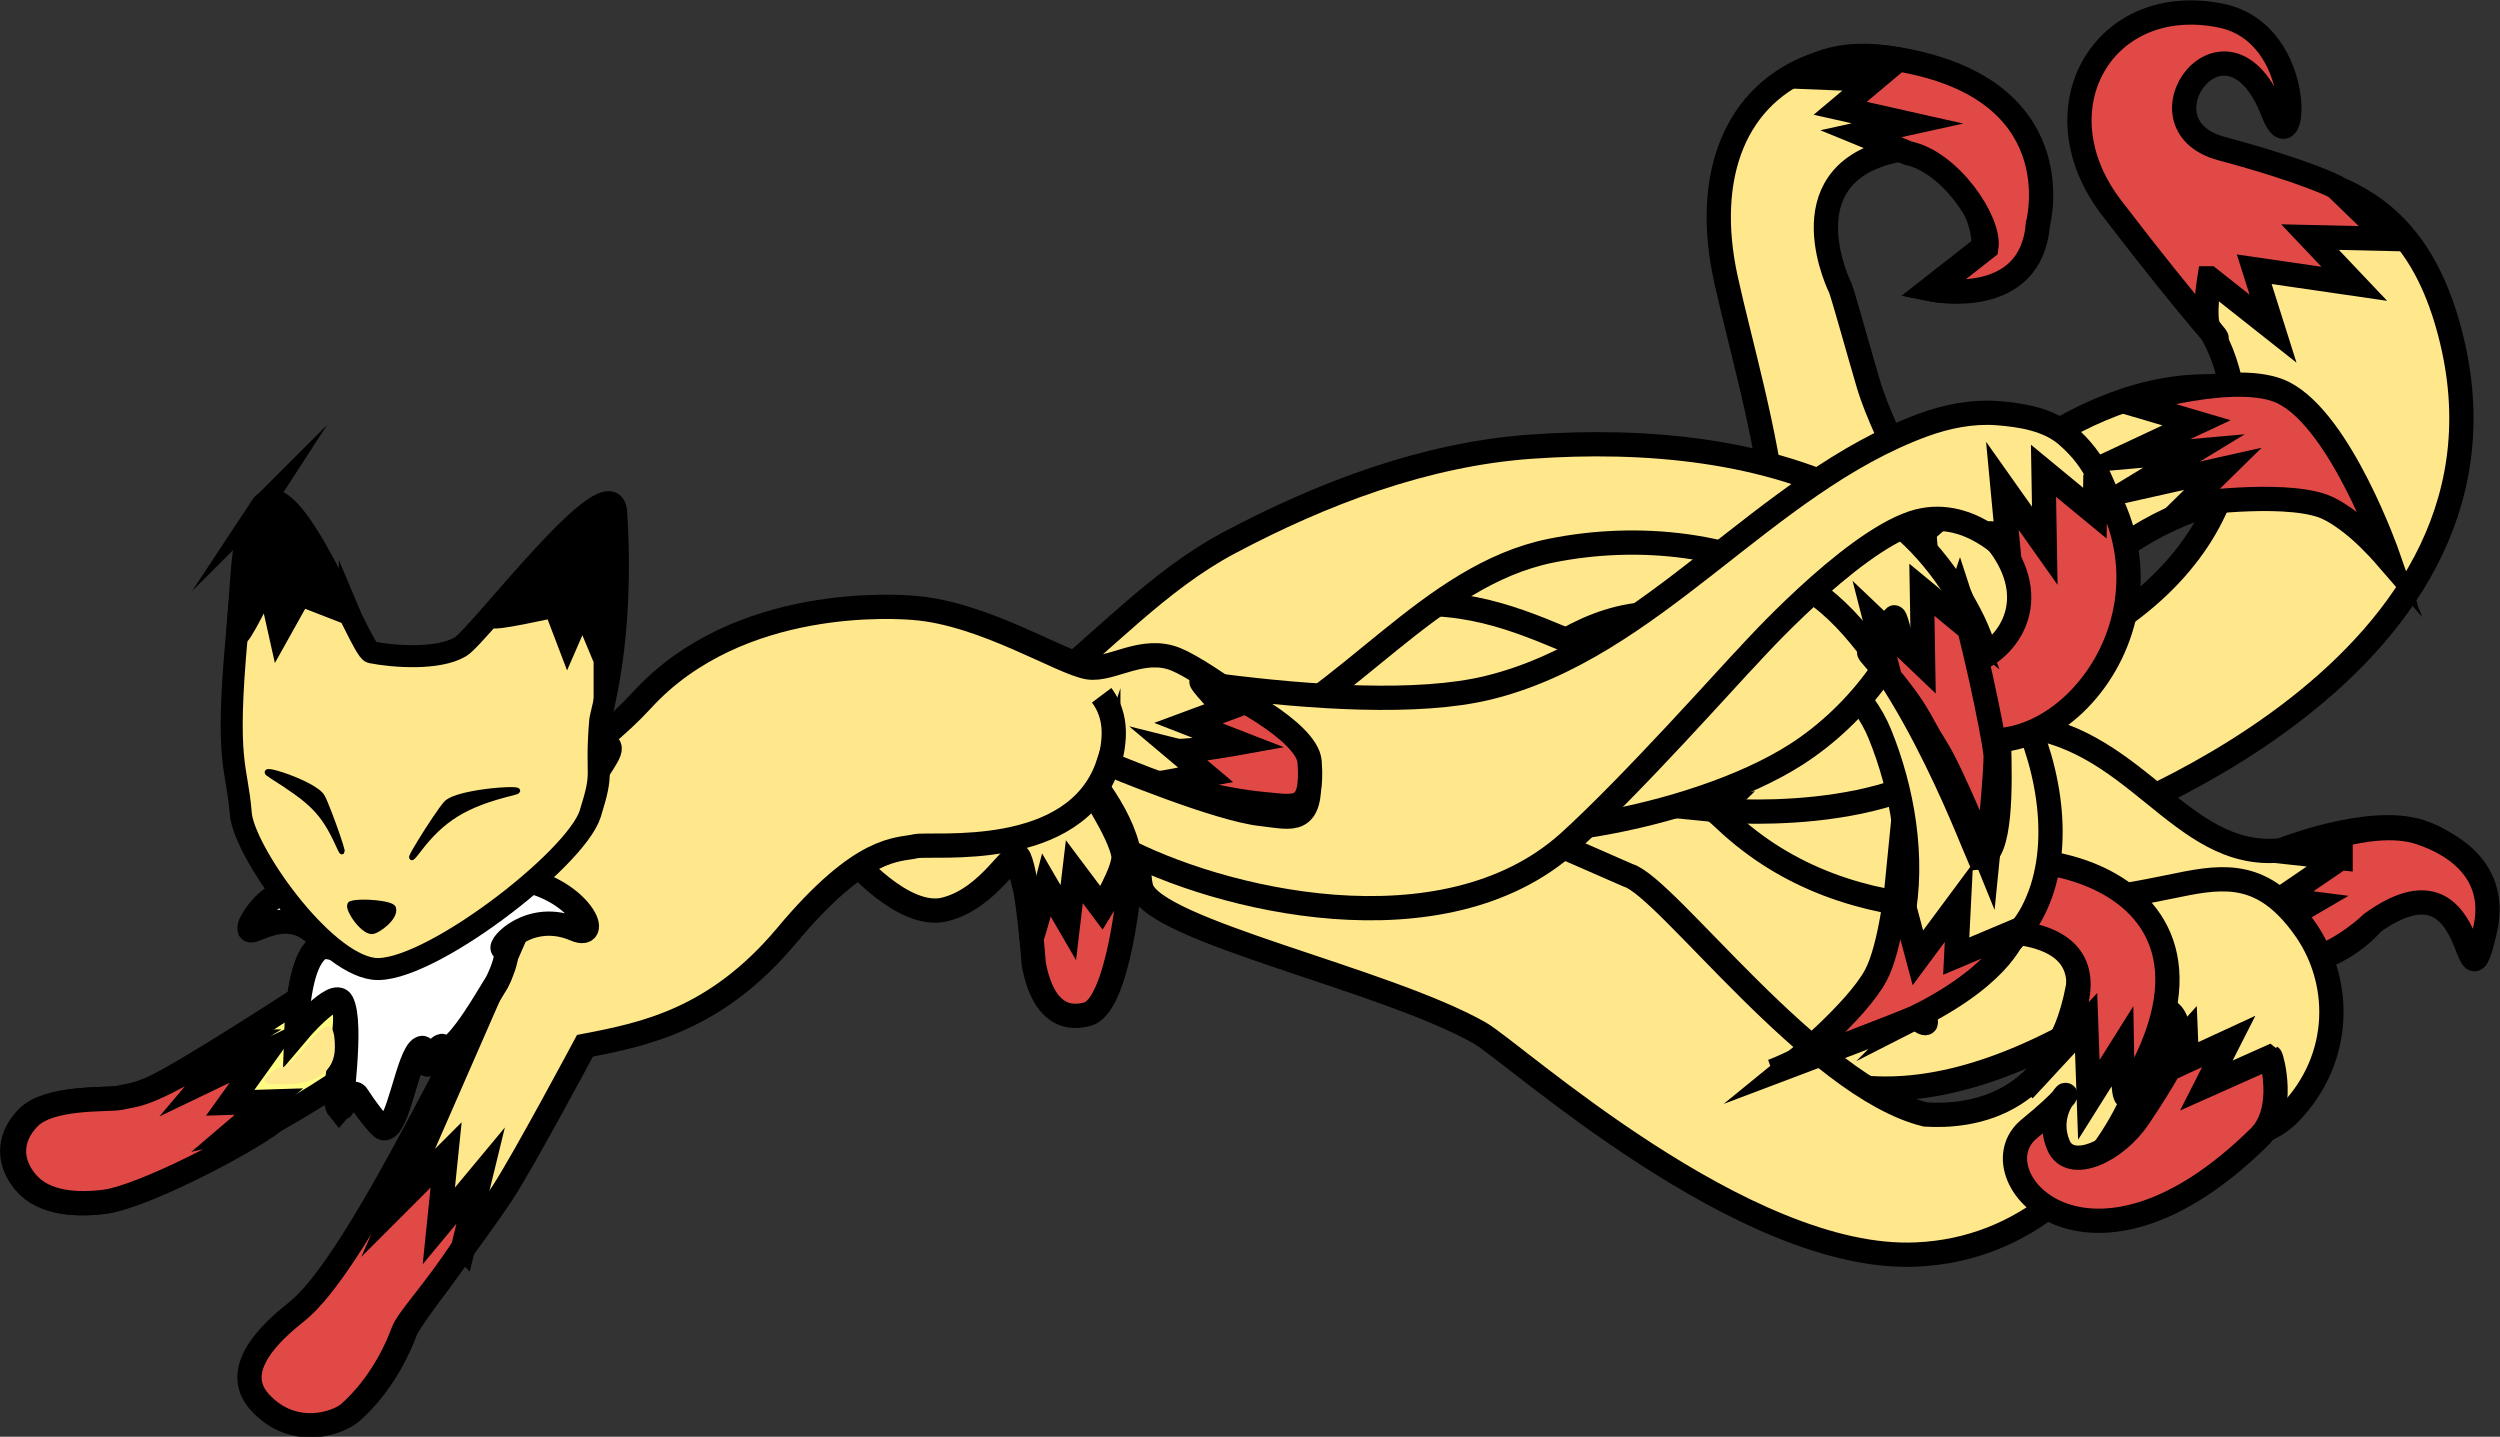 <?xml version="1.0" encoding="UTF-8" standalone="no"?>
<!-- Generator: Adobe Illustrator 16.0.4, SVG Export Plug-In . SVG Version: 6.00 Build 0)  -->

<svg
   xmlns:dc="http://purl.org/dc/elements/1.1/"
   xmlns:cc="http://creativecommons.org/ns#"
   xmlns:rdf="http://www.w3.org/1999/02/22-rdf-syntax-ns#"
   xmlns:svg="http://www.w3.org/2000/svg"
   xmlns="http://www.w3.org/2000/svg"
   xmlns:sodipodi="http://sodipodi.sourceforge.net/DTD/sodipodi-0.dtd"
   xmlns:inkscape="http://www.inkscape.org/namespaces/inkscape"
   version="1.1"
   x="0px"
   y="0px"
   width="786.169"
   height="451.803"
   viewBox="0 0 786.169 451.803"
   xml:space="preserve"
   id="svg3078"
   inkscape:version="0.48.5 r10040"
   sodipodi:docname="fox_horizontal.svg"><rect x="0" y="0" width="786.169" height="451.803" fill="#333333" stroke="none"/><defs
   id="defs3159" /><sodipodi:namedview
   pagecolor="#ffffff"
   bordercolor="#666666"
   borderopacity="1"
   objecttolerance="10"
   gridtolerance="10"
   guidetolerance="10"
   inkscape:pageopacity="0"
   inkscape:pageshadow="2"
   inkscape:window-width="1600"
   inkscape:window-height="847"
   id="namedview3157"
   showgrid="false"
   inkscape:zoom="0.76367532"
   inkscape:cx="377.82217"
   inkscape:cy="168.31191"
   inkscape:window-x="-8"
   inkscape:window-y="-8"
   inkscape:window-maximized="1"
   inkscape:current-layer="Layer_1"
   inkscape:snap-global="false"
   fit-margin-top="0"
   fit-margin-left="0"
   fit-margin-right="0"
   fit-margin-bottom="0" />
<style
   type="text/css"
   id="style3080">

	.st0{fill:#E04946;}
	.st1{fill:#FFE78C;stroke:#000000;stroke-width:4;stroke-miterlimit:10;}
	.st2{fill:#FFE78C;stroke:#000000;stroke-miterlimit:10;}
	.st3{fill:#FFFFE3;stroke:#000000;stroke-width:4;stroke-miterlimit:10;}
	.st4{opacity:0.5;fill:#9FF5FF;}
	.st5{stroke:#000000;stroke-width:4;stroke-miterlimit:10;}
	.st6{fill:#FFE78C;}
	.st7{fill:#FFFFFF;stroke:#000000;stroke-width:4;stroke-miterlimit:10;}
	.st8{fill:#E04946;stroke:#000000;stroke-width:4;stroke-miterlimit:10;}
	.st9{fill:#FFFC84;stroke:#000000;stroke-width:4;stroke-miterlimit:10;}
	.st10{stroke:#000000;stroke-miterlimit:10;}

</style>
<g
   id="Layer_1"
   transform="matrix(1.907,0,0,1.907,-104.384,-556.753)">
	
	<g
   id="g3173"
   transform="translate(79.364,48.55)"><path
     style="fill:#ffe78c;stroke:#000000;stroke-width:4;stroke-miterlimit:10"
     inkscape:connector-curvature="0"
     id="path3099"
     d="m 238.3,400.7 c 0,0 5.8,-5.7 17.5,-9.9 5,-1.8 11.3,-3.2 26.1,-4.8 l 0.4,-12.7 -3,-11.9 c -30.2,-0.1 -63,24.8 -63,24.8 l 22,14.5 z"
     class="st1" /><path
     style="fill:#ffe78c;stroke:#000000;stroke-width:4;stroke-miterlimit:10"
     inkscape:connector-curvature="0"
     id="path3107"
     d="m 310,353.3 c 37.1,-15.2 37.7,-42.8 29.7,-55.7 -9.3,-15 -14.9,-30.8 -13.9,-29.6 1.7,2 -2.5,-5.2 11.2,0 13.9,5.3 34.2,1.6 42,28.9 16.4,57.3 -61.7,83.4 -61.7,83.4 l -7.3,-27 z"
     class="st1" /><path
     style="fill:#e04946;stroke:#000000;stroke-width:4;stroke-miterlimit:10"
     inkscape:connector-curvature="0"
     id="path3113"
     d="m 339.7,289.3 c 0,0 -1.1,6.9 0,8.3 4.1,4.9 -2.7,-2.4 -16.1,-19.9 -12.6,-16.4 -1.3,-35.7 18.1,-31.7 14.2,3 12.2,25.6 8.5,15.9 -7.5,-19.4 -23.4,2 -8.5,6 14.1,3.8 18.8,6.3 18.8,6.3 l 8.9,8.6 -13.1,-0.3 7.3,7.7 -16.5,-2.4 3.1,9.8 -10.5,-8.3 z"
     class="st8" /></g><g
   id="g3400"
   transform="matrix(-0.874,0.486,-0.486,-0.874,990.922,170.427)"
   inkscape:transform-center-x="-136.18353"
   inkscape:transform-center-y="-267.12923"><path
     style="fill:#ffe78c;stroke:#000000;stroke-width:4;stroke-miterlimit:10"
     inkscape:connector-curvature="0"
     id="path3093"
     d="m 697.67,98.122 h 6.7 c 0,0 -40.9,-3.9 -58.6,-14.8 -17.6,-10.9 -13.5,-33.2 -29.1,-39.9 0,0 -15.6,-2 -21.6,-8.5 -5,-5.4 -4.1,-10.6 -3.4,-13.3 1,-3.8 6.2,10.9 17.6,4 0,0 13.6,-5.4 21.9,7.1 8.3,12.5 21.5,25.3 48.2,30.5 l 32.1,16.3 -13.8,18.6 z"
     class="st1" /><path
     style="fill:#e04946;stroke:#000000;stroke-width:4;stroke-miterlimit:10"
     inkscape:connector-curvature="0"
     id="path3119"
     d="m 608.67,37.522 6.9,4.9 c 0,0 -14.3,-1.1 -20.3,-7.5 -5,-5.4 -7.7,-12.7 -1.6,-19.4 11,-12.1 -6.7,12.8 15.8,10.1 0,0 5.7,-1.6 11.3,-0.5 0.4,0.1 4.9,8 4.9,8 l -9.2,0.2 4.2,3.1 -12,1.1 z"
     class="st8" /></g><g
   id="g3213"
   transform="matrix(-0.92,0.393,-0.393,-0.92,624.685,442.182)"><path
     sodipodi:nodetypes="sccccccccccs"
     style="fill:#ffe78c;stroke:#000000;stroke-width:4;stroke-miterlimit:10"
     inkscape:connector-curvature="0"
     id="path3085"
     d="M 256.497,125.876 C 245.192,99.893 216.4,91.6 192.1,86.7 c -8,-1.6 -13.8,-3.6 -16.3,-14.2 -2.6,-10.8 2.5,-22.7 14.1,-27.6 10,-4.3 24.5,7.2 24.5,7.2 0,0 -33,21.8 5.3,18.9 36.3,-2.8 46.6,15.4 51.3,27.1 7.9,19.5 22,32.2 31.4,43.7 5.9,7.3 34.8,20.7 34.8,20.7 l 6.5,23.8 -32.4,-10.4 c -20.31,-20.948 -44.653,-26.694 -54.803,-50.024 z"
     class="st1" /></g><g
   id="g3188"
   transform="matrix(-0.393,0.92,-0.92,-0.393,703.583,283.834)"
   inkscape:transform-center-x="-212.65241"
   inkscape:transform-center-y="-188.28963"><path
     sodipodi:nodetypes="ccccccccccsccc"
     style="fill:#ffe78c;stroke:#000000;stroke-width:4;stroke-miterlimit:10"
     inkscape:connector-curvature="0"
     id="path3105"
     d="m 323,302.1 c -2,18.1 5.6,55.9 0,60.6 -4.5,3.8 -25.7,7.3 -25.7,7.3 l 2.6,-13.5 c -3.567,-10.6 -7.133,-21.2 -10.7,-31.8 0.1,-11.652 0.2,-23.304 0.3,-34.956 -0.757,-6.566 20.125,-41.72 17,-60.544 -2.4,-6.7 -10,-21.1 -33.4,-13.7 0,0 -6.3,7.4 3.5,19.2 0,0 1.1,4.4 7.1,5.6 5.1,1.1 -3.7,8.1 -12.5,2.7 -8.8,-5.4 -9.9,-20.3 -9.4,-27.3 1.5,-20.6 51,-26.5 66.5,5.8 12.4,25.6 -4.6,74.3 -5.3,80.6 z"
     class="st1" /><path
     style="fill:#e04946;stroke:#000000;stroke-width:4;stroke-miterlimit:10"
     inkscape:connector-curvature="0"
     id="path3117"
     d="m 294.5,215.2 c 0,0 -31,-9.9 -19.9,16.4 2,4.7 12.6,10.1 17.7,3.7 1.8,-2.2 -1.7,14.4 -21.1,7.7 -12.3,-4.3 -25.2,-50 19.4,-43.1 1.3,0.2 -7,3.9 -7,3.9 l 10.1,1.6 -11.5,5.4 12.3,4.4 z"
     class="st8" /></g><path
   class="st8"
   d="m 427.293,479.46 c -28.273,27.872 -47.146,6.149 -37.921,-1.363 12.128,-9.908 1.53,-5.183 4.789,2.668 1.879,4.525 9.468,1.158 13.329,-4.668 9.017,-13.489 4.736,-9.979 7.701,-13.267 l 0.164,4.046 6.904,-3.191 -3.694,7.272 10.598,-4.725 c 0.131,0.054 2.658,8.749 -1.87,13.228 z"
   id="path3121"
   inkscape:connector-curvature="0"
   style="fill:#e04946;stroke:#000000;stroke-width:4;stroke-miterlimit:10"
   inkscape:transform-center-x="-13.888889"
   inkscape:transform-center-y="5.5555556" />
	
	
	
	
	
	
	
	
	<g
   id="g3178"
   transform="translate(45.973,-27.532)"><path
     sodipodi:nodetypes="acaacccca"
     style="fill:#ffe78c;stroke:#000000;stroke-width:4;stroke-miterlimit:10"
     inkscape:connector-curvature="0"
     id="path3097"
     d="m 381.254,384.163 c 11.034,2.51 20.737,26.878 20.737,26.878 0,0 -7.333,-8.452 -12.446,-9.506 -10.063,-2.073 -21.337,1.819 -29.896,7.502 -11.464,7.611 -11.6,18.7 -24.8,33 -13,14.1 -43.7,11 -43.7,11 l 1.3,-0.2 c -0.1,0.1 22.9,-35.5 22.9,-35.5 20.632,-20.164 41.924,-38.629 65.906,-33.174 z"
     class="st1" /><path
     style="fill:#e04946;stroke:#000000;stroke-width:4;stroke-miterlimit:10"
     inkscape:connector-curvature="0"
     id="path3103"
     d="m 358.822,394.893 11.731,-1.043 -10.431,6.343 15.2,-3.4 -6,5.9 c 0,0 15.34,-2.232 22.4,0.2 4.303,1.482 10.831,8.311 10.831,8.311 0,0 -7.707,-22.145 -17.224,-26.948 -7.56,-3.815 -25.346,1.709 -25.346,1.709 l 10.994,3.239 z"
     class="st8"
     sodipodi:nodetypes="cccccacaccc" /></g>
	
	
	
	
	
	
	
	
	
	<path
   sodipodi:nodetypes="aaacaaaaacca"
   class="st1"
   d="m 275.042,425.588 c 18.915,-7.883 31.741,-31.728 52.22,-32.438 14.115,-0.489 32.107,6.739 37.453,19.812 7.366,18.01 8.364,45.511 -17.686,55.631 0,0 35.097,-11.419 42.876,-26.264 5.171,-9.869 2.96,-23.33 -1.866,-33.372 -4.829,-10.048 -15.113,-16.993 -24.908,-22.317 -11.896,-6.466 -25.662,-10.94 -39.199,-10.646 -17.385,0.377 -34.346,7.688 -49.703,15.844 -11.717,6.223 -20.834,16.432 -31.252,24.648 l 1.954,16.276 c 0.124,-0.068 20.586,-3.204 30.11,-7.173 z"
   id="path3095-7-0"
   inkscape:connector-curvature="0"
   style="fill:#ffe78c;stroke:#000000;stroke-width:4;stroke-miterlimit:10" /><g
   id="g3169"
   transform="translate(345.37,23)"><path
     style="fill:#ffe78c;stroke:#000000;stroke-width:4;stroke-miterlimit:10"
     inkscape:connector-curvature="0"
     id="path3109"
     d="m -74.824,394.232 c 18.9,8.8 11.8,3 21.1,9.6 8.3,5.9 42.361,0.362 59.253,-10.449 10.403,-6.659 19.186,-18.245 21.126,-30.443 1.68,-10.562 -6.178,-20.479 -9.209,-30.736 -1.543,-5.218 -3.87,-13.672 -4.57,-15.672 0,0 -9.2,-18.3 8.3,-22.6 9.9,-2.4 16,11.5 15.2,15.8 l -8.8,6.9 c 0,0 16.2,3.3 17.3,-10.8 0,0 6.3,-23 -24.5,-27.4 -4.4,-0.6 -8.1,-0.2 -11.3,1.1 0,0 -0.201,0.065 -0.3,0.1 -13.291,4.757 -18.547,18.294 -14.807,35.336 4.596,20.946 17.807,60.364 -2.993,64.264 -19.7,3.7 -32.5,-18.1 -62.3,-8 -14.5,4.9 -7.6,21.1 -3.5,23 z"
     class="st1"
     sodipodi:nodetypes="ccaaacccccccssccc" /><path
     style="fill:#e04946;stroke:#000000;stroke-width:4;stroke-miterlimit:10"
     inkscape:connector-curvature="0"
     id="path3111"
     d="m 24.02,294.207 c 6.9,1.4 13.6,11.3 12.9,15.6 l -8.8,6.9 c 0,0 16.2,3.3 17.3,-10.8 0,0 6.3,-23 -24.5,-27.4 -4.4,-0.6 -8.1,-0.2 -11.3,1.1 l -0.3,0.1 c -1.2,0.5 -3.2,1.9 -3.2,1.9 l 12.3,0.5 -5.6,4.7 11.1,2.5 -7.7,1.7 z"
     class="st8"
     sodipodi:nodetypes="ccccccccccccc" /></g><path
   sodipodi:nodetypes="scacccccs"
   class="st8"
   d="m 371.128,459.473 c -2.095,1.063 -21.312,8.296 -21.312,8.296 0,0 10.977,-8.898 14.237,-14.962 2.515,-4.679 3.57,-15.532 3.57,-15.532 l 3.376,12.625 6.766,-9.118 -0.443,8.832 9.737,-4.104 c 0,0 -1.508,6.645 -15.931,13.963 z"
   id="path3123-4-9"
   inkscape:connector-curvature="0"
   style="fill:#e04946;stroke:#000000;stroke-width:4;stroke-miterlimit:10"
   inkscape:transform-center-x="1.6549653"
   inkscape:transform-center-y="-5.69437" /><path
   sodipodi:nodetypes="aaacaaaaacca"
   class="st1"
   d="m 258.236,415.208 c 18.915,-7.883 32.14,-28.351 52.22,-32.438 14.275,-2.905 31.02,-1.3 43.182,6.717 14.423,9.507 25.943,40.401 27.507,43.919 3.687,-0.196 3.401,-12.338 3.248,-18.645 -0.177,-7.317 -1.42,-14.938 -4.812,-21.423 -3.857,-7.374 -9.573,-14.42 -16.887,-18.389 -16.508,-8.958 -36.832,-10.67 -55.567,-9.336 -17.345,1.235 -34.346,7.688 -49.703,15.844 -11.717,6.223 -20.834,16.432 -31.252,24.648 l 1.954,16.276 c 0.124,-0.068 20.586,-3.204 30.11,-7.173 z"
   id="path3095-7"
   inkscape:connector-curvature="0"
   style="fill:#ffe78c;stroke:#000000;stroke-width:4;stroke-miterlimit:10" /><path
   sodipodi:nodetypes="cccccsaaaaccc"
   class="st1"
   d="m 239.336,431.6 c 16.285,8.767 53.337,17.823 74.018,-0.68 10.369,-9.348 26.932,-28.024 29.925,-31.103 0,0 16.297,-18.129 26.932,-21.664 9.009,-2.972 16.164,5.291 16.164,5.291 0,0 18.683,3.434 17.583,-2.377 -1.609,-8.498 -3.558,-13.128 -8.413,-17.331 -3.038,-2.63 -7.479,-3.358 -11.486,-3.658 -4.104,-0.306 -8.326,0.542 -12.191,1.958 -26.25,9.617 -44.63,36.762 -71.8,43.342 -23.01,5.573 -70.863,-4.814 -70.863,-4.814 l -5.575,18.895 c 0.124,-0.068 11.289,9.795 15.706,12.141 z"
   id="path3095"
   inkscape:connector-curvature="0"
   style="fill:#ffe78c;stroke:#000000;stroke-width:4;stroke-miterlimit:10" /><path
   class="st8"
   d="m 400.281,370.239 c 17.241,25.314 -10.453,54.156 -26.542,40.129 -5.577,-4.773 -8.033,-22.597 -5.918,-14.571 0.945,3.511 7.121,7.314 12.552,5.163 6.024,-2.393 11.426,-10.808 2.952,-20.607 -1.415,-1.564 2.516,1.368 2.516,1.368 l -0.906,-9.651 6.989,9.882 -0.209,-12.365 8.47,6.983 0.096,-6.332 z"
   id="path3123"
   inkscape:connector-curvature="0"
   style="fill:#e04946;stroke:#000000;stroke-width:4;stroke-miterlimit:10" /><path
   sodipodi:nodetypes="sscsccccccs"
   class="st8"
   d="m 377.933,390.185 c 1.983,6.017 5.356,21.748 5.867,26.053 0.226,1.899 -1.335,17.511 -1.335,17.511 0,0 -5.792,-14.31 -8.399,-18.407 -3.413,-5.363 -2.323,-5.57 -10.797,-15.369 -1.415,-1.564 2.516,1.368 2.516,1.368 l -1.888,-7.359 7.971,7.59 -0.209,-12.365 8.47,6.983 c 0,0 -2.857,-8.009 -2.196,-6.004 z"
   id="path3123-4"
   inkscape:connector-curvature="0"
   style="fill:#e04946;stroke:#000000;stroke-width:4;stroke-miterlimit:10" />
	<path
   class="st9"
   d="m 105.7,455.6 c 0,0 -20.5,13.4 -25.9,15.8 -2.8,1.2 -3.3,1.1 -5.6,1.6 -2.2,0.4 -11.5,-0.3 -15,3.3 -3.3,3.4 -3.1,7.4 -0.4,10.6 3,3.6 8.6,3.8 13.1,3.2 6.2,-0.9 38.5,-18.1 42.8,-23.1 2.2,-2.6 -2.8,-13.3 -2.8,-13.3 l -6.2,1.9 z"
   id="path3125"
   inkscape:connector-curvature="0"
   style="fill:#fffc84;stroke:#000000;stroke-width:4;stroke-miterlimit:10" />
	<path
   class="st1"
   d="m 217.5,426.3 -22.5,7 c 0,0 8.7,10.4 15.6,8.6 7.5,-1.9 11.3,-10.4 12.2,-8.5 1.5,3.3 2.4,16.2 2.4,16.2 1.9,10.2 7.5,8.6 8.8,8.3 5.2,-1.2 7.2,-21.8 7.1,-23.5 -0.3,-7.3 -7.8,-15.6 -7.8,-15.6 l -15.8,7.5 z"
   id="path3127"
   inkscape:connector-curvature="0"
   style="fill:#ffe78c;stroke:#000000;stroke-width:4;stroke-miterlimit:10" />
	<path
   class="st8"
   d="m 224.8,446.2 c 0.4,-4 -2.4,-12.4 -2,-11.5 1.5,3.3 2.4,16.2 2.4,16.2 1.9,10.2 7.5,8.6 8.8,8.3 5.2,-1.2 7.2,-21.8 7.1,-23.5 -0.3,-7.3 -7.8,-15.6 -7.8,-15.6 0,0 6.3,9.3 6.7,13 0.2,2.4 -3.6,8.6 -3.6,8.6 l -4.5,-6 -1,8.4 -3.6,-6.2 c 0,0 -2.8,10.9 -2.5,8.3 z"
   id="path3129"
   inkscape:connector-curvature="0"
   style="fill:#e04946;stroke:#000000;stroke-width:4;stroke-miterlimit:10" />
	<path
   class="st1"
   d="m 237.5,417.9 c -5.3,16.1 -29.1,13 -31.8,13.6 -2.9,0.7 -8.7,-0.3 -21.3,14.8 -11.6,13.8 -23.3,16.2 -33.2,18.1 0,0 -10.1,18.9 -13.5,24.1 -4.9,7.5 -15.3,20.7 -16.1,22.9 -2.8,7.5 -7.1,11.8 -8.8,13.3 -1.8,1.7 -9.2,4.4 -14.8,-1.7 -5,-5.5 2.1,-11.8 6,-14.9 9.7,-7.6 28,-47.8 32.8,-54.7 2,-2.9 -5.9,10.2 -8.5,11.2 -0.7,0.2 -0.2,-1 -0.8,-0.6 -0.9,0.5 -1.3,2.8 -2,3 -1,0.3 -0.3,-3.2 -1.2,-2.7 -2.3,1.1 -3.8,13.6 -6.2,13.2 -0.6,-0.1 -3.4,-4 -4.3,-5.3 -0.7,-1.1 -1.373,0.599 -3.155,2.681 C 108.735,472.607 113.1,460.3 111.2,456.7 c -1.3,-2.3 -7.5,5.2 -7.5,5.2 0.4,-15 4.8,-14.3 4.8,-14.3 -5.7,-9.1 -14.5,0.2 -12.2,-3.8 4.5,-7.9 15,-6.6 15,-6.6 0,0 33.4,-12.5 49.3,-29.8 16,-17.5 42.5,-15.4 44.9,-15.2 11.5,0.9 24.3,9.1 28.7,9.8 3.8,0.6 9,-3.6 14.5,-1.3 4.5,1.8 21.6,13.7 21.9,18.7 0.4,8.6 -2.6,7.4 -7.7,6.8 -7.2,-0.7 -25.4,-8.3 -25.4,-8.3 z"
   id="path3131"
   inkscape:connector-curvature="0"
   style="fill:#ffe78c;stroke:#000000;stroke-width:4;stroke-miterlimit:10"
   sodipodi:nodetypes="ccccccccccccccscccccccccccccc" /><path
   class="st8"
   d="m 248.834,415.755 c 1.708,0.251 10.267,-1.294 10.267,-1.294 l -8.397,-3.261 6.137,-2.276 c 0,0 -4.721,-4.933 -3.913,-4.656 4.038,1.285 17.322,8.274 17.764,13.263 0.646,8.585 -2.387,7.471 -7.503,7.017 -7.12,-0.597 -18.715,-3.757 -16.807,-3.511 l 7.165,-1.315 -4.715,-3.967 z"
   id="path3139"
   inkscape:connector-curvature="0"
   style="fill:#e04946;stroke:#000000;stroke-width:4;stroke-miterlimit:10"
   sodipodi:nodetypes="ccccccccccc" />
	<path
   class="st3"
   d="m 236.4,406.6 c 1.8,2.4 2,4.8 2,6.3 0,1.7 -0.4,3.8 -0.8,5"
   id="path3133"
   inkscape:connector-curvature="0"
   style="fill:#ffffe3;stroke:#000000;stroke-width:4;stroke-miterlimit:10" />
	<path
   class="st8"
   d="m 131.1,497.7 c -4.9,7.5 -9.1,11.7 -9.9,13.9 -2.8,7.5 -7.1,11.8 -8.8,13.3 -1.8,1.7 -9.2,4.4 -14.8,-1.7 -5,-5.5 2.1,-11.8 6,-14.9 9.7,-7.6 26,-43.2 30.8,-50 l -14,32 7.9,-7.9 -1.2,11.7 6.9,-8.3 -2.9,11.9 z"
   id="path3135"
   inkscape:connector-curvature="0"
   style="fill:#e04946;stroke:#000000;stroke-width:4;stroke-miterlimit:10" />
	<path
   class="st8"
   d="m 94.1,463.7 c 0,0 -8.6,5.3 -14,7.7 -2.8,1.2 -3.3,1.1 -5.6,1.6 -2.2,0.4 -11.5,-0.3 -15,3.3 -3.3,3.4 -3.1,7.4 -0.4,10.6 3,3.6 8.6,3.8 13.1,3.2 6.2,-0.9 22.9,-9.5 27.8,-13.3 l -6.3,1.4 5.4,-4.6 -6.4,0.2 6.1,-8.5 -10.2,4.9 5.5,-6.5 z"
   id="path3137"
   inkscape:connector-curvature="0"
   style="fill:#e04946;stroke:#000000;stroke-width:4;stroke-miterlimit:10" />
	
	<path
   class="st7"
   d="m 115.3,437.5 c 0,0 -14.4,-3 -19.1,6.8 -2,4.1 6.4,-5.4 12.2,3.8 0,0 -4.3,-0.7 -4.8,14.3 0,0 6.3,-7.5 7.5,-5.2 1.9,3.6 -0.5,18.363 0.1,17.363 0.7,-1.2 1.8,-3.063 2.501,-1.863 0.8,1.3 3.6,5.2 4.3,5.3 2.4,0.4 4,-12.2 6.2,-13.2 1,-0.5 0.2,3 1.2,2.7 0.7,-0.2 1.1,-2.5 2,-3 0.6,-0.4 0.1,0.9 0.8,0.6 2.6,-0.9 7.1,-9 8.5,-11.2 0,0 2.5,-4.9 1,-5.5 -0.9,-0.4 4.5,-6.4 11.9,-3.2 4.7,2 0.6,-7.2 -10.4,-8.5 -3.8,-0.4 10.3,-10.6 15.6,-20 5.6,-9.8 -39.5,20.8 -39.5,20.8 z"
   id="path3141"
   inkscape:connector-curvature="0"
   style="fill:#ffffff;stroke:#000000;stroke-width:4;stroke-miterlimit:10"
   sodipodi:nodetypes="cccccccccccccccccc" />
	<path
   class="st1"
   d="m 97.713,375.555 c -3.54,5.446 -2.814,9.621 -3.903,20.966 -1.997,21.601 0,21.601 0.635,29.589 0.454,6.081 13.342,24.506 21.874,25.595 8.532,1.089 33.401,-17.971 35.76,-25.595 2.36,-7.533 0.817,-5.355 1.634,-15.339 0.091,-1.18 3.994,-13.161 2.632,-34.308 -0.545,-8.985 -22.6,20.331 -25.686,22.146 -3.63,2.178 -11.073,1.634 -14.704,0.908 -1.815,-0.363 -13.342,-31.404 -18.243,-23.961 z"
   id="path3143"
   inkscape:connector-curvature="0"
   style="fill:#ffe78c;stroke:#000000;stroke-width:3.63;stroke-miterlimit:10" />
	<path
   class="st10"
   d="m 112.599,440.995 c 1.543,-0.545 6.807,-0.091 6.989,0.726 0.454,1.543 -2.632,3.812 -3.54,3.812 -1.634,0 -4.357,-4.175 -3.449,-4.538 z"
   id="path3145"
   inkscape:connector-curvature="0"
   style="stroke:#000000;stroke-width:0.908;stroke-miterlimit:10" />
	<path
   class="st10"
   d="m 139.283,422.661 c 4.084,-0.998 -9.076,-0.363 -10.982,1.815 -1.543,1.724 -8.169,12.344 -4.629,7.715 3.994,-5.264 7.806,-7.624 15.611,-9.53 z"
   id="path3147"
   inkscape:connector-curvature="0"
   style="stroke:#000000;stroke-width:0.908;stroke-miterlimit:10" />
	<path
   class="st5"
   d="m 112.417,393.254 c 0.726,1.724 -10.528,-23.417 -13.887,-15.157 -2.451,5.99 -4.175,6.989 -4.629,18.334 -0.091,1.906 4.992,-8.713 4.992,-8.713 l 1.906,8.532 3.449,-6.172 8.169,3.177 z"
   id="path3149"
   inkscape:connector-curvature="0"
   style="stroke:#000000;stroke-width:3.63;stroke-miterlimit:10" />
	<path
   class="st5"
   d="m 154.44,400.787 c 0.726,-1.543 1.271,-4.992 0.908,-20.785 -0.182,-6.989 -17.426,11.708 -19.242,13.614 -0.817,0.817 10.075,-1.634 10.075,-1.634 l 2.178,5.718 2.451,-5.627 3.63,8.713 z"
   id="path3151"
   inkscape:connector-curvature="0"
   style="stroke:#000000;stroke-width:3.63;stroke-miterlimit:10" />
	
	<path
   class="st10"
   d="m 99.347,419.756 c -2.904,-1.815 7.352,1.361 8.532,3.63 0.998,1.815 4.72,12.525 2.632,7.806 -2.541,-5.537 -4.447,-7.17 -11.164,-11.436 z"
   id="path3155"
   inkscape:connector-curvature="0"
   style="stroke:#000000;stroke-width:0.908;stroke-miterlimit:10" />
<path
   style="fill:#ffe78c;fill-opacity:1;stroke-width:42.746;stroke-miterlimit:4;stroke-dasharray:none"
   d="m 98.848,469.372 c 0.634,-0.764 1.692,-1.389 2.35,-1.389 0.659,0 2.519,-1.669 4.135,-3.708 3.319,-4.19 4.626,-4.073 4.626,0.416 0,3.886 -3.028,6.07 -8.414,6.07 -3.317,0 -3.69,-0.192 -2.697,-1.389 z"
   id="path3163"
   inkscape:connector-curvature="0" /></g>
</svg>